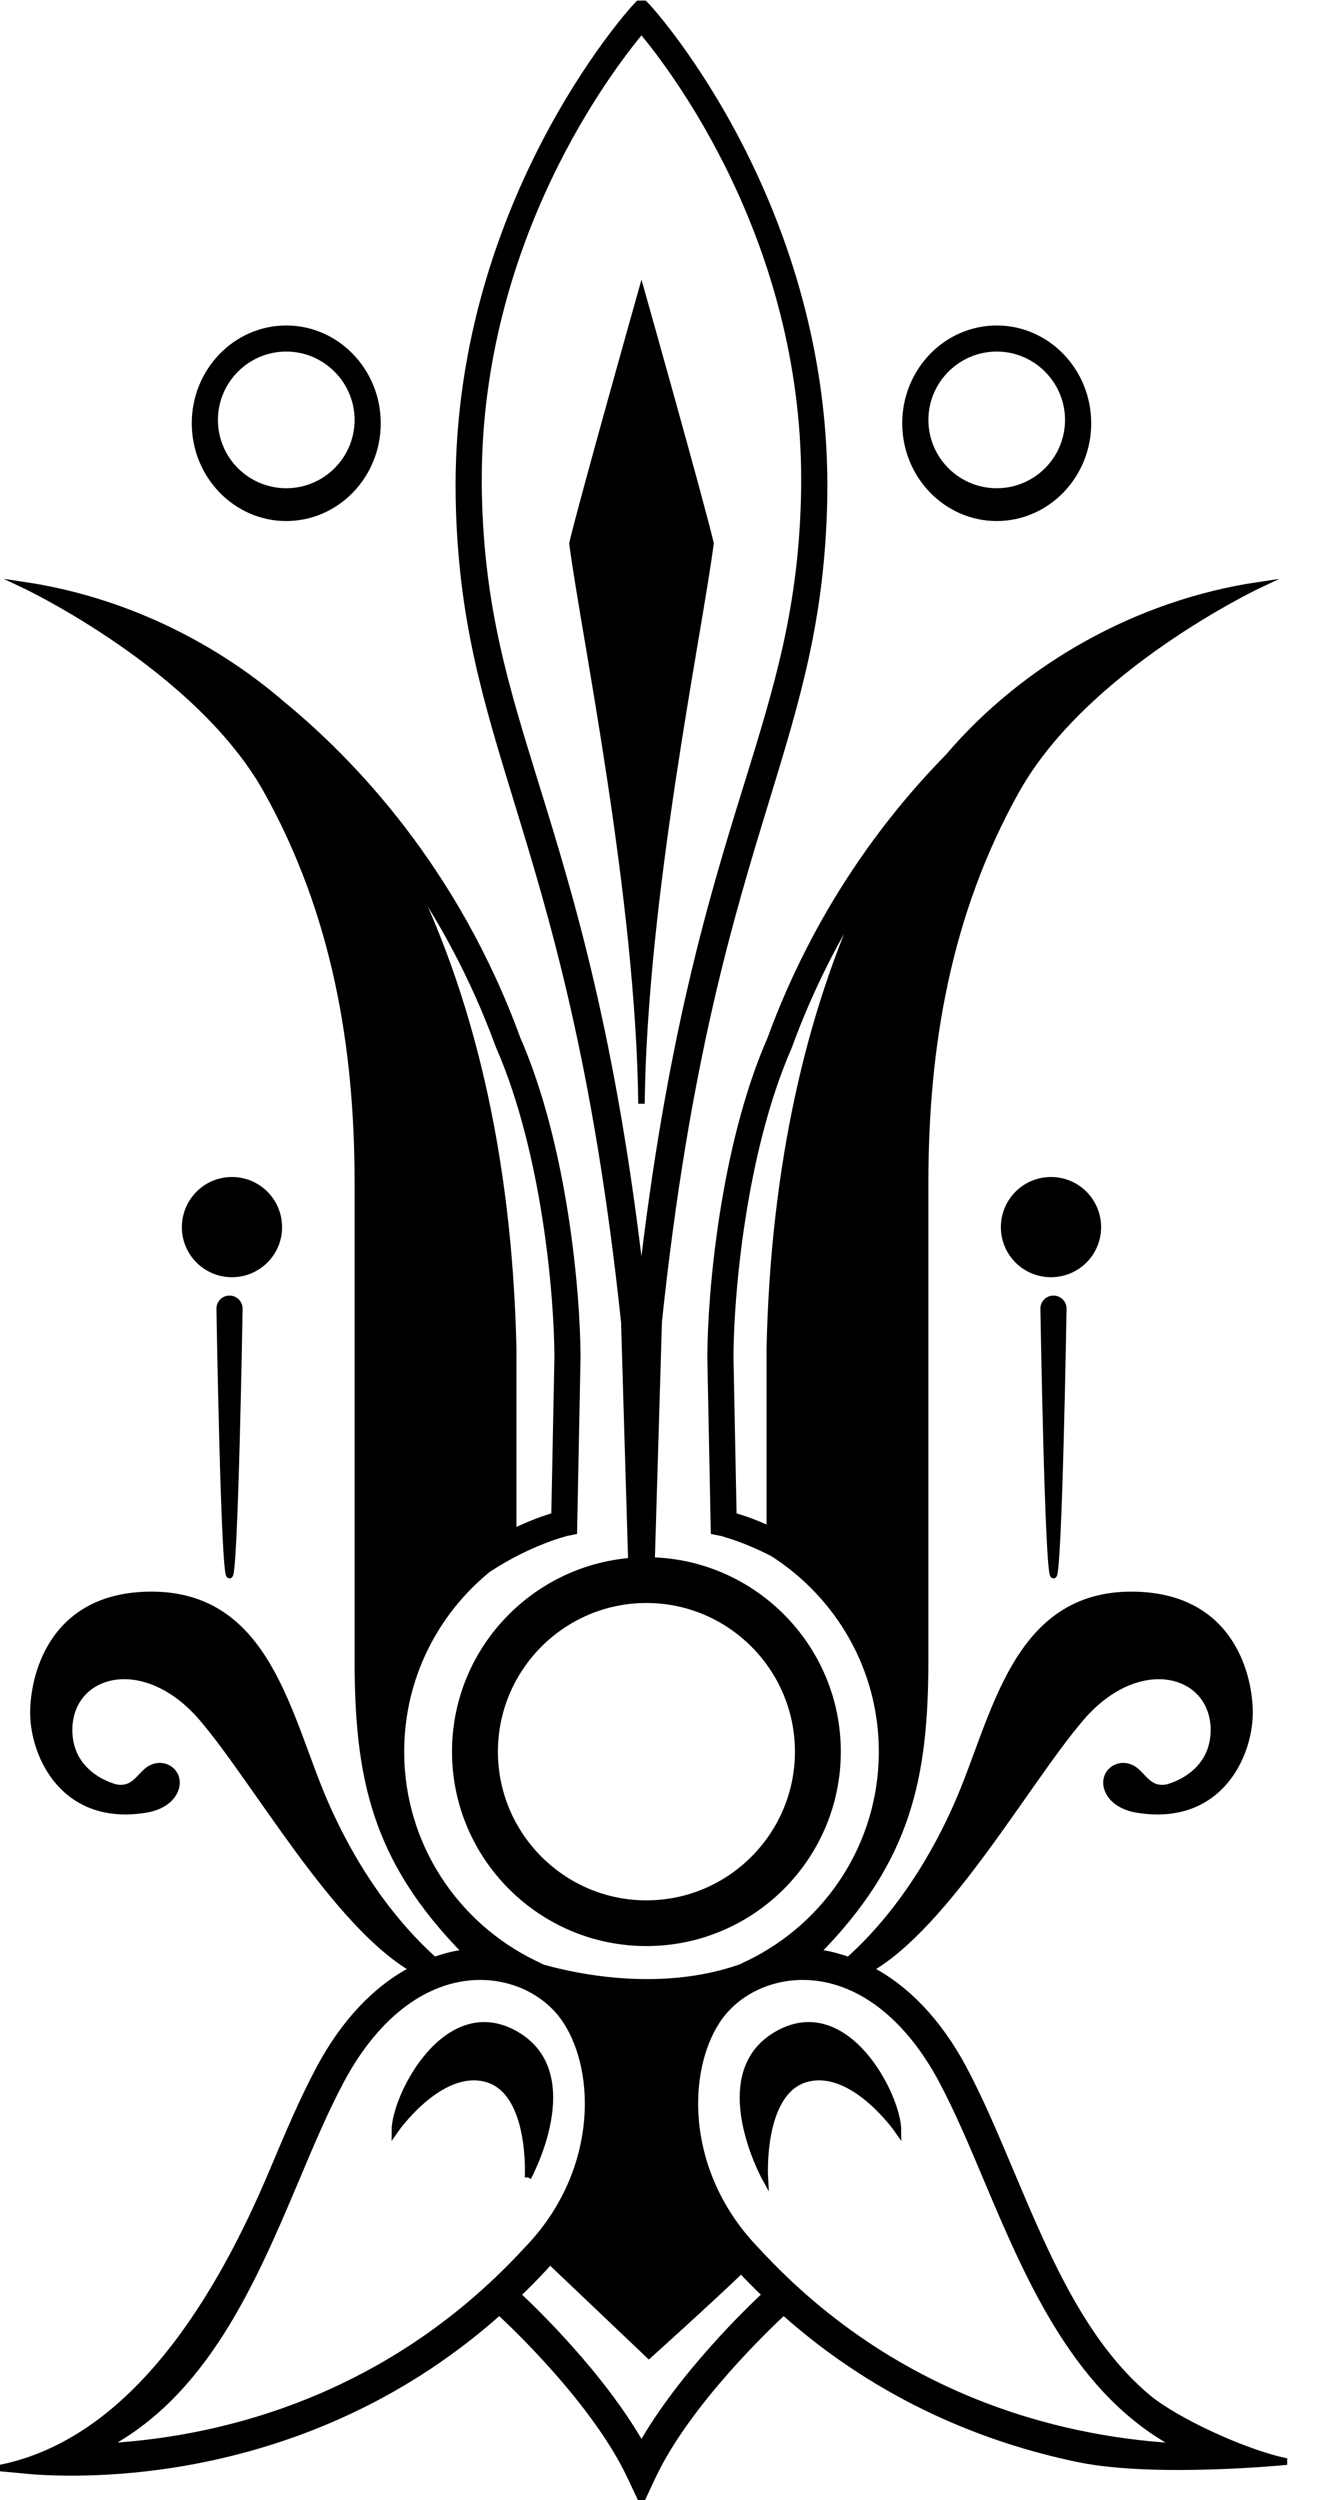 <?xml version="1.0" encoding="UTF-8" standalone="no"?>
<svg
   xmlns:dc="http://purl.org/dc/elements/1.1/"
   xmlns:cc="http://creativecommons.org/ns#"
   xmlns:rdf="http://www.w3.org/1999/02/22-rdf-syntax-ns#"
   xmlns:svg="http://www.w3.org/2000/svg"
   xmlns="http://www.w3.org/2000/svg"
   xmlns:sodipodi="http://sodipodi.sourceforge.net/DTD/sodipodi-0.dtd"
   xmlns:inkscape="http://www.inkscape.org/namespaces/inkscape"
   version="1.1"
   id="svg2"
   xml:space="preserve"
   width="110.773"
   height="206.4"
   viewBox="0 0 110.773 206.4"
   sodipodi:docname="vectorian067.pdf"><defs
     id="defs6"><clipPath
       clipPathUnits="userSpaceOnUse"
       id="clipPath30"><path
         d="m -6.9e-4,0 h 79.766 V 154.801 H -6.9e-4 Z"
         id="path28" /></clipPath><clipPath
       clipPathUnits="userSpaceOnUse"
       id="clipPath38"><path
         d="m -6.9e-4,0 h 79.766 V 154.801 H -6.9e-4 Z"
         id="path36" /></clipPath></defs><sodipodi:namedview
     pagecolor="#ffffff"
     bordercolor="#666666"
     borderopacity="1"
     objecttolerance="10"
     gridtolerance="10"
     guidetolerance="10"
     inkscape:pageopacity="0"
     inkscape:pageshadow="2"
     inkscape:window-width="640"
     inkscape:window-height="480"
     id="namedview4" /><g
     id="g10"
     inkscape:groupmode="layer"
     inkscape:label="vectorian067"
     transform="matrix(1.333,0,0,-1.333,0,206.4)"><g
       id="g12"
       transform="translate(72,82.799)"><g
         id="g14"
         transform="translate(-71.999,-82.799)"><g
           id="g16"><g
             id="g18"><path
               d="m 61.767,122.769 c 3.115,0 5.654,2.624 5.654,5.856 0,3.232 -2.539,5.856 -5.654,5.856 -3.122,0 -5.658,-2.624 -5.658,-5.856 0,-3.232 2.536,-5.856 5.658,-5.856 z m 0,10.496 c 2.443,0 4.43,-2 4.43,-4.432 0,-2.448 -1.987,-4.432 -4.43,-4.432 -2.448,0 -4.435,1.984 -4.435,4.432 0,2.432 1.987,4.432 4.435,4.432 z"
               style="fill:#000000;fill-opacity:1;fill-rule:nonzero;stroke:#000000;stroke-width:0.399;stroke-linecap:butt;stroke-linejoin:miter;stroke-miterlimit:10;stroke-dasharray:none;stroke-opacity:1"
               id="path20" /><path
               d="m 68.034,78.832 c 0,1.616 -1.302,2.912 -2.906,2.912 -1.606,0 -2.906,-1.296 -2.906,-2.912 0,-1.6 1.299,-2.896 2.906,-2.896 1.603,0 2.906,1.296 2.906,2.896 z"
               style="fill:#000000;fill-opacity:1;fill-rule:nonzero;stroke:#000000;stroke-width:0.399;stroke-linecap:butt;stroke-linejoin:miter;stroke-miterlimit:10;stroke-dasharray:none;stroke-opacity:1"
               id="path22" /><path
               d="m 64.67,73.792 c 0,0 0.274,-16.512 0.613,-16.512 0.334,0 0.611,16.512 0.611,16.512 0,0.336 -0.277,0.608 -0.611,0.608 -0.339,0 -0.613,-0.272 -0.613,-0.608 z"
               style="fill:#000000;fill-opacity:1;fill-rule:nonzero;stroke:#000000;stroke-width:0.399;stroke-linecap:butt;stroke-linejoin:miter;stroke-miterlimit:10;stroke-dasharray:none;stroke-opacity:1"
               id="path24" /><g
               id="g26"
               clip-path="url(#clipPath30)"><path
                 d="m 71.102,6.367 c -4.005,3.36 -6.274,8.736 -8.488,13.984 -0.971,2.304 -1.885,4.464 -2.925,6.416 -1.549,2.88 -3.554,4.96 -5.8,6.112 4.826,2.784 9.715,11.6 13.075,15.536 3.515,4.128 8.103,2.96 8.256,-0.56 0.099,-3.056 -2.907,-3.728 -2.907,-3.728 -1.051,-0.192 -1.403,0.608 -1.958,1.056 -0.938,0.736 -2.17,-0.128 -1.682,-1.248 0.306,-0.704 1.098,-1.056 1.806,-1.168 5.043,-0.816 6.931,3.312 6.955,5.952 0.019,2.08 -0.994,7.264 -7.186,7.344 -7.415,0.096 -8.575,-7.664 -10.93,-12.992 -2.278,-5.168 -5.088,-8.176 -6.728,-9.632 -0.554,0.192 -1.118,0.352 -1.694,0.432 l -0.306,0.016 c 5.71,5.776 6.741,10.896 6.741,18.192 0,7.504 0,21.104 0,29.504 0,8.416 1.374,16.672 5.656,24.32 4.282,7.632 14.983,12.688 14.983,12.688 C 70.574,117.489 63.57,113.601 58.754,107.953 54.97,104.097 50.631,98.369 47.738,90.465 44.809,83.776 44.031,74.624 44.031,70.736 l 0.213,-10.736 0.474,-0.096 c 0.021,-0.016 1.352,-0.32 3.194,-1.28 4.046,-2.592 6.746,-7.104 6.746,-12.272 0,-5.776 -3.374,-10.752 -8.25,-13.12 -0.154,-0.064 -0.302,-0.144 -0.453,-0.224 l -0.187,-0.064 C 40.914,31.296 35.804,32.368 33.676,32.96 l -0.131,0.048 c -0.147,0.08 -0.298,0.16 -0.45,0.224 -4.875,2.368 -8.248,7.344 -8.248,13.12 0,4.576 2.112,8.64 5.405,11.312 2.653,1.728 4.814,2.224 4.84,2.24 l 0.47,0.096 0.213,10.736 c 0,3.888 -0.778,13.04 -3.718,19.76 -3.859,10.56 -10.303,17.216 -14.552,20.704 -4.482,3.872 -10.101,6.512 -15.97,7.392 0,0 10.699,-5.056 14.981,-12.688 4.278,-7.648 5.656,-15.904 5.656,-24.32 0,-8.4 0,-22 0,-29.504 0,-7.296 1.029,-12.416 6.738,-18.192 l -0.306,-0.016 c -0.574,-0.08 -1.138,-0.24 -1.691,-0.432 -1.642,1.456 -4.451,4.464 -6.73,9.632 C 17.829,48.4 16.666,56.16 9.253,56.064 3.062,55.984 2.05,50.8 2.067,48.72 2.091,46.08 3.978,41.952 9.023,42.768 c 0.709,0.112 1.501,0.464 1.806,1.168 0.49,1.12 -0.744,1.984 -1.682,1.248 -0.557,-0.448 -0.907,-1.248 -1.96,-1.056 0,0 -3.006,0.672 -2.902,3.728 0.152,3.52 4.738,4.688 8.256,0.56 3.355,-3.936 8.246,-12.752 13.072,-15.536 -2.246,-1.152 -4.25,-3.232 -5.797,-6.112 -1.045,-1.952 -1.96,-4.112 -2.928,-6.416 C 13.704,12.8 8.416,3.679 0,1.983 l 2.088,-0.192 C 6.157,1.503 19.515,1.471 30.94,11.664 31.725,10.944 36.879,6.095 39.058,1.471 L 39.751,-5.8e-4 40.441,1.471 c 2.179,4.624 7.325,9.456 8.118,10.192 C 54.673,6.207 61.348,3.679 66.854,2.543 71.626,1.567 79.764,2.383 79.764,2.383 77.196,2.895 72.857,4.895 71.102,6.367 Z M 47.701,71.344 c 0,-5.6 0,-9.312 0,-11.232 -1.005,0.464 -1.797,0.72 -2.254,0.848 -0.016,0.832 -0.194,9.776 -0.194,9.776 0,3.808 0.757,12.736 3.618,19.264 1.347,3.696 3.011,6.88 4.782,9.616 C 50.145,92.065 47.954,82.64 47.701,71.344 Z M 30.919,90.049 c 2.877,-6.576 3.635,-15.504 3.635,-19.312 0,0 -0.179,-8.944 -0.194,-9.776 -0.501,-0.144 -1.413,-0.448 -2.558,-1.008 0,1.888 0,5.632 0,11.392 -0.27,12.048 -2.728,21.984 -6.654,29.776 2.134,-3.04 4.178,-6.72 5.771,-11.072 z M 6.406,3.311 c 6.237,3.216 9.234,10.16 11.89,16.448 0.954,2.272 1.856,4.4 2.867,6.288 1.971,3.664 4.686,5.904 7.647,6.304 2.134,0.288 4.245,-0.416 5.648,-1.888 1.205,-1.264 1.982,-3.44 1.982,-5.904 0,-2.928 -1.082,-6.288 -3.811,-9.088 C 23.663,5.743 12.783,3.631 6.406,3.311 Z M 39.751,3.391 c -2.459,4.336 -6.704,8.416 -7.688,9.328 0.566,0.528 1.123,1.104 1.675,1.696 0.125,0.128 0.23,0.256 0.347,0.384 L 40.21,8.976 c 0,0 3.594,3.232 5.718,5.264 0.499,-0.528 1.003,-1.04 1.509,-1.52 C 46.453,11.808 42.212,7.728 39.751,3.391 Z m 7.136,12.064 c -2.739,2.816 -3.824,6.176 -3.824,9.104 0,2.464 0.774,4.64 1.979,5.904 1.402,1.472 3.515,2.176 5.65,1.888 2.962,-0.4 5.678,-2.64 7.65,-6.304 1.006,-1.888 1.909,-4.016 2.862,-6.288 2.653,-6.288 5.653,-13.232 11.893,-16.448 -6.378,0.32 -17.256,2.416 -26.21,12.144 z"
                 style="fill:#000000;fill-opacity:1;fill-rule:nonzero;stroke:#000000;stroke-width:0.399;stroke-linecap:butt;stroke-linejoin:miter;stroke-miterlimit:10;stroke-dasharray:none;stroke-opacity:1"
                 id="path32" /><g
                 id="g34"
                 clip-path="url(#clipPath38)"><path
                   d="m 38.685,72.96 c -0.003,0.048 0.355,-12.016 0.438,-14.8 -6.098,-0.496 -10.914,-5.584 -10.914,-11.808 0,-6.528 5.314,-11.84 11.847,-11.84 6.533,0 11.848,5.312 11.848,11.84 0,6.416 -5.141,11.664 -11.525,11.84 l 0.442,14.816 c 1.712,16.144 4.448,25.072 6.645,32.256 1.928,6.304 3.454,11.28 3.597,18.656 0.35,18.08 -10.751,30.272 -10.863,30.4 l -0.45,0.48 -0.448,-0.48 c -0.114,-0.128 -11.215,-12.32 -10.864,-30.4 0.142,-7.376 1.667,-12.352 3.598,-18.656 2.198,-7.184 4.933,-16.112 6.648,-32.304 z M 49.46,46.352 c 0,-5.184 -4.219,-9.408 -9.403,-9.408 -5.184,0 -9.402,4.224 -9.402,9.408 0,5.184 4.218,9.408 9.402,9.408 5.184,0 9.403,-4.224 9.403,-9.408 z M 29.653,125.121 c 0,14.896 8.101,25.456 10.098,27.84 1.997,-2.384 10.096,-12.944 10.096,-27.84 0,-0.272 -0.002,-0.544 -0.006,-0.8 -0.141,-7.136 -1.643,-11.968 -3.542,-18.112 -2.157,-6.944 -4.813,-15.6 -6.551,-30.88 -1.734,15.296 -4.39,23.936 -6.541,30.88 -1.902,6.144 -3.406,10.976 -3.547,18.112 -0.006,0.256 -0.006,0.528 -0.006,0.8 z"
                   style="fill:#000000;fill-opacity:1;fill-rule:nonzero;stroke:#000000;stroke-width:0.399;stroke-linecap:butt;stroke-linejoin:miter;stroke-miterlimit:10;stroke-dasharray:none;stroke-opacity:1"
                   id="path40" /><path
                   d="m 17.738,122.769 c 3.117,0 5.656,2.624 5.656,5.856 0,3.232 -2.539,5.856 -5.656,5.856 -3.118,0 -5.656,-2.624 -5.656,-5.856 0,-3.232 2.538,-5.856 5.656,-5.856 z m 0,10.496 c 2.443,0 4.434,-2 4.434,-4.432 0,-2.448 -1.99,-4.432 -4.434,-4.432 -2.446,0 -4.434,1.984 -4.434,4.432 0,2.432 1.987,4.432 4.434,4.432 z"
                   style="fill:#000000;fill-opacity:1;fill-rule:nonzero;stroke:#000000;stroke-width:0.399;stroke-linecap:butt;stroke-linejoin:miter;stroke-miterlimit:10;stroke-dasharray:none;stroke-opacity:1"
                   id="path42" /><path
                   d="m 17.279,78.832 c 0,1.616 -1.302,2.912 -2.906,2.912 -1.603,0 -2.904,-1.296 -2.904,-2.912 0,-1.6 1.301,-2.896 2.904,-2.896 1.603,0 2.906,1.296 2.906,2.896 z"
                   style="fill:#000000;fill-opacity:1;fill-rule:nonzero;stroke:#000000;stroke-width:0.399;stroke-linecap:butt;stroke-linejoin:miter;stroke-miterlimit:10;stroke-dasharray:none;stroke-opacity:1"
                   id="path44" /><path
                   d="m 13.61,73.792 c 0,0 0.272,-16.512 0.613,-16.512 0.336,0 0.611,16.512 0.611,16.512 0,0.336 -0.275,0.608 -0.611,0.608 -0.341,0 -0.613,-0.272 -0.613,-0.608 z"
                   style="fill:#000000;fill-opacity:1;fill-rule:nonzero;stroke:#000000;stroke-width:0.399;stroke-linecap:butt;stroke-linejoin:miter;stroke-miterlimit:10;stroke-dasharray:none;stroke-opacity:1"
                   id="path46" /><path
                   d="m 48.161,28.848 c -4.282,-2.448 -0.766,-8.864 -0.766,-8.864 0,0 -0.306,5.344 2.6,6.112 2.906,0.768 5.656,-3.216 5.656,-3.216 0,2.144 -3.211,8.416 -7.49,5.968 z"
                   style="fill:#000000;fill-opacity:1;fill-rule:nonzero;stroke:#000000;stroke-width:0.399;stroke-linecap:butt;stroke-linejoin:miter;stroke-miterlimit:10;stroke-dasharray:none;stroke-opacity:1"
                   id="path48" /><path
                   d="m 32.719,19.984 c 0,0 3.517,6.416 -0.763,8.864 -4.28,2.448 -7.491,-3.824 -7.491,-5.968 0,0 2.752,3.984 5.654,3.216 2.907,-0.768 2.6,-6.112 2.6,-6.112 z"
                   style="fill:#000000;fill-opacity:1;fill-rule:nonzero;stroke:#000000;stroke-width:0.399;stroke-linecap:butt;stroke-linejoin:miter;stroke-miterlimit:10;stroke-dasharray:none;stroke-opacity:1"
                   id="path50" /><path
                   d="m 44.031,121.185 c -0.61,2.592 -4.28,15.6 -4.28,15.6 0,0 -3.669,-13.008 -4.28,-15.6 0.765,-5.808 4.128,-21.856 4.28,-34.704 0.154,12.848 3.515,28.896 4.28,34.704 z"
                   style="fill:#000000;fill-opacity:1;fill-rule:nonzero;stroke:#000000;stroke-width:0.399;stroke-linecap:butt;stroke-linejoin:miter;stroke-miterlimit:10;stroke-dasharray:none;stroke-opacity:1"
                   id="path52" /></g></g></g></g></g></g></g></svg>
